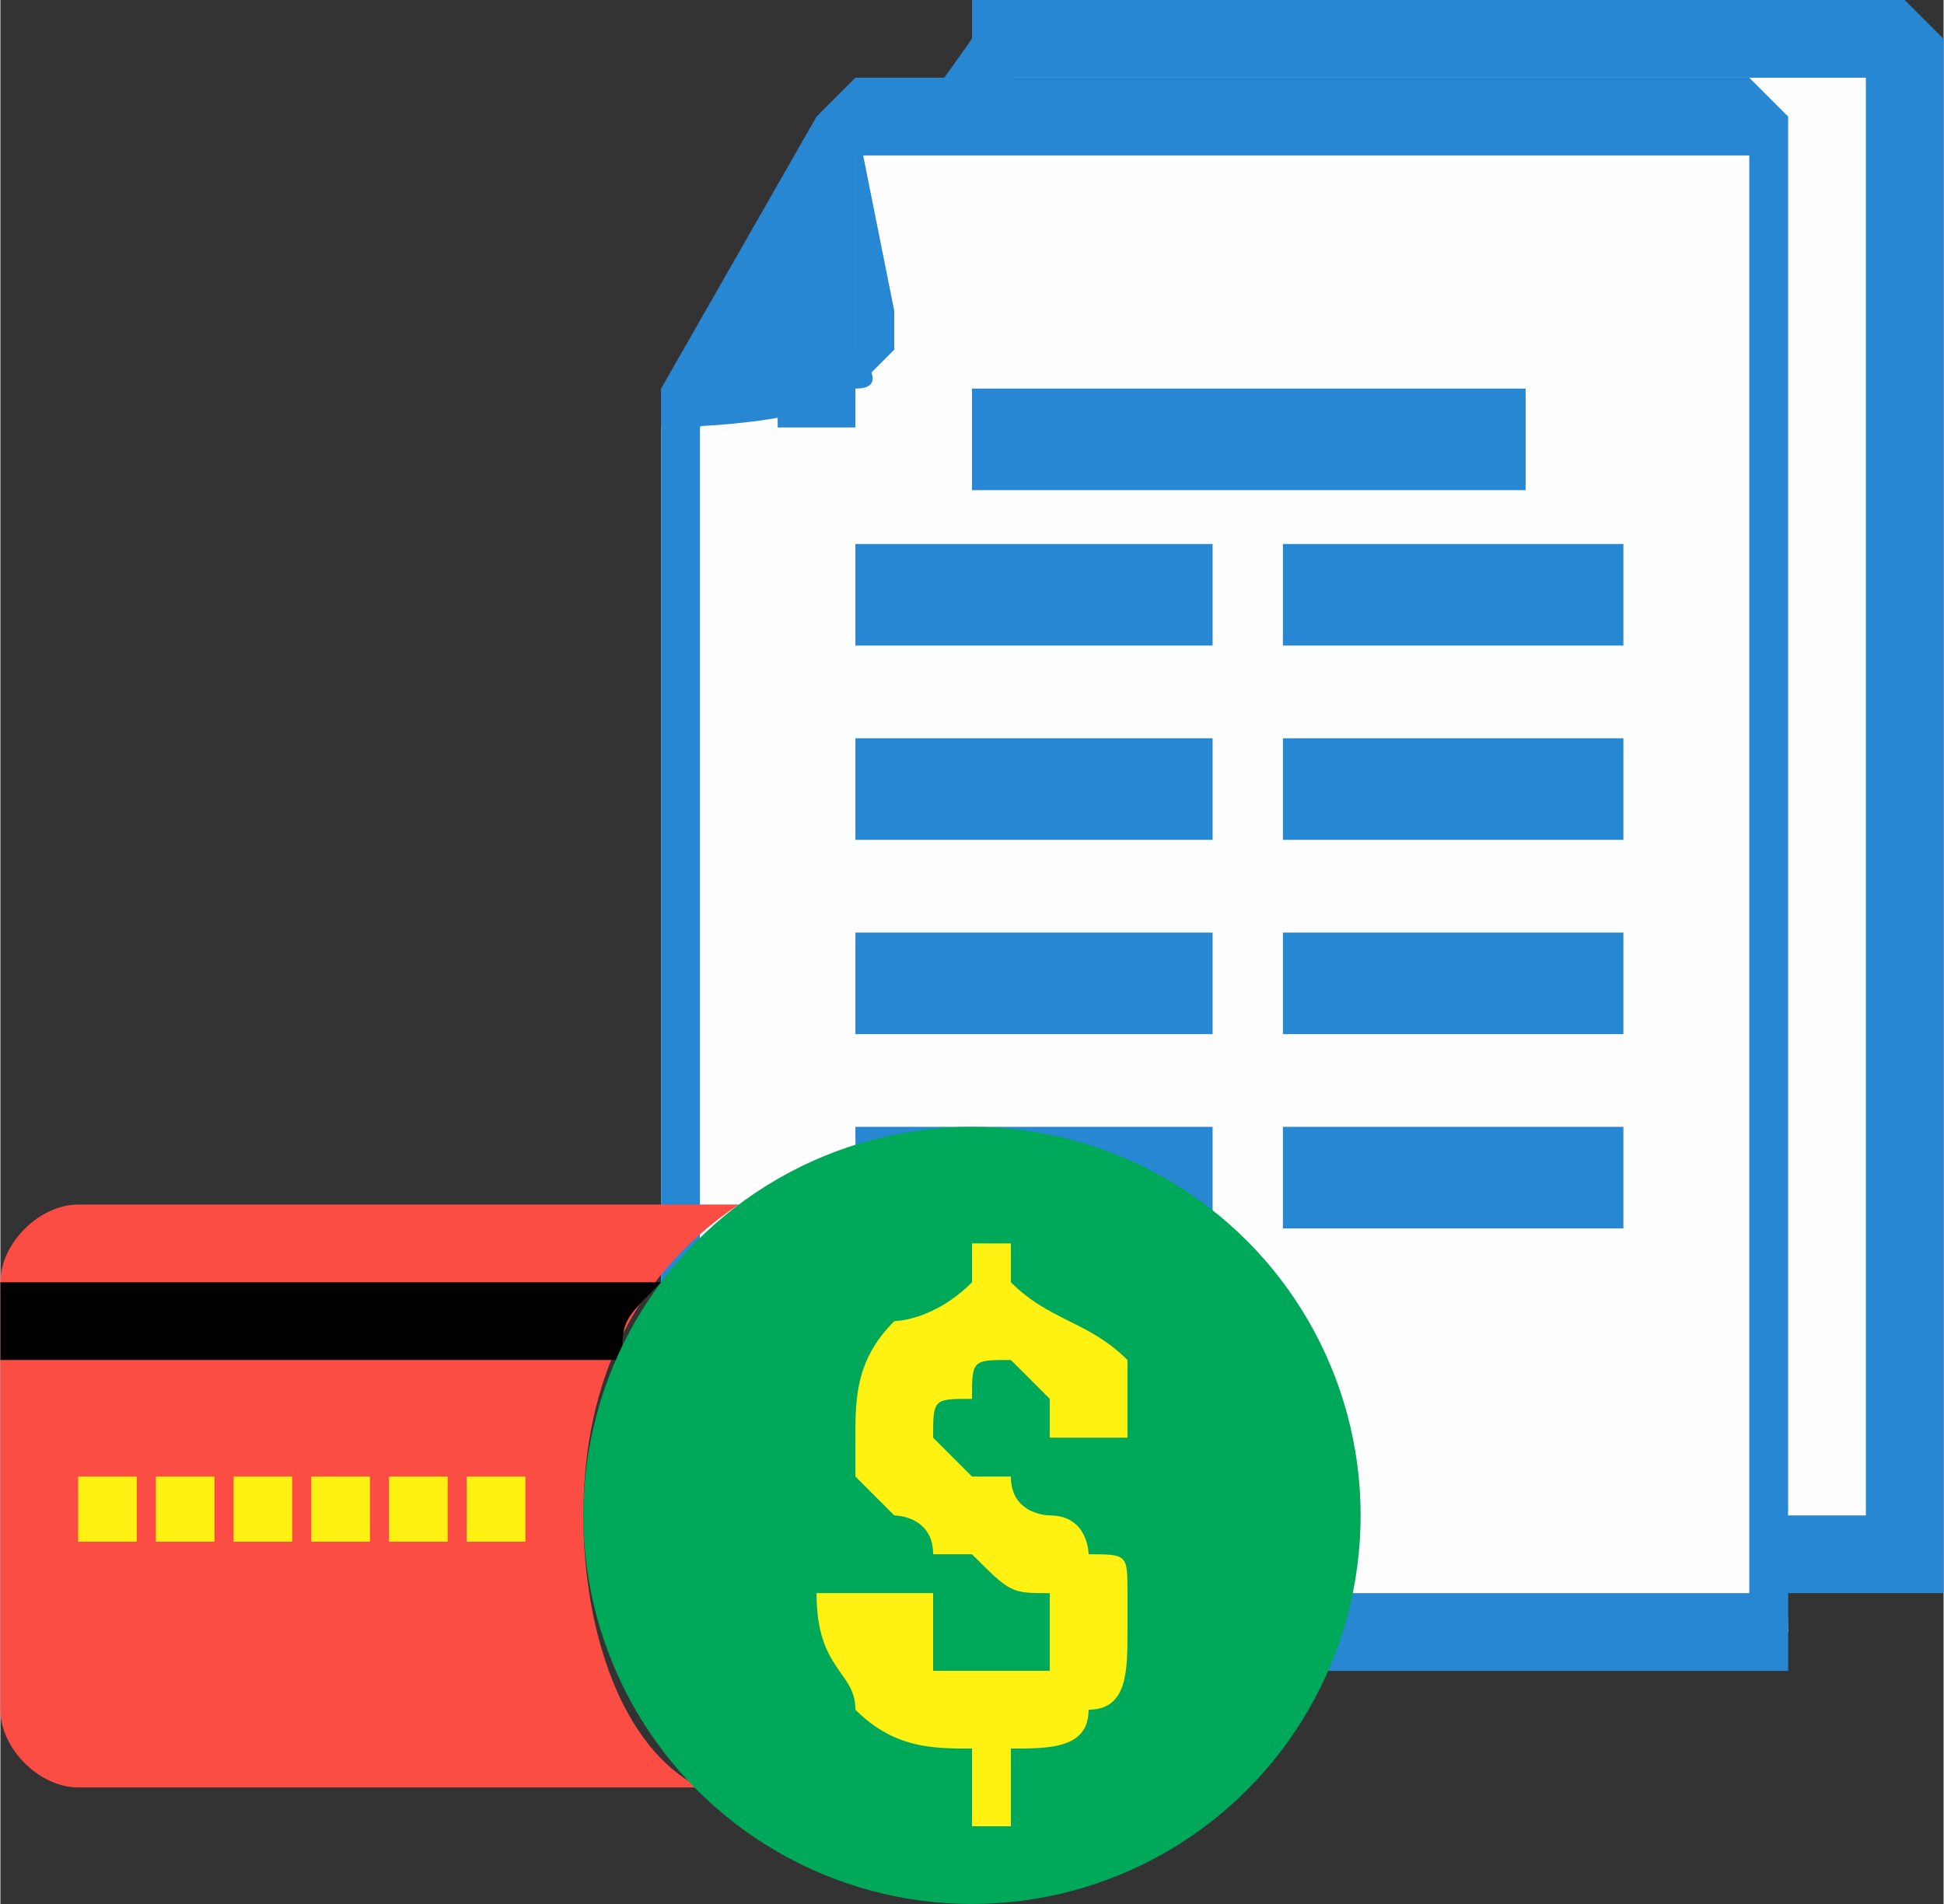 <?xml version="1.0" encoding="UTF-8"?>
<!DOCTYPE svg PUBLIC "-//W3C//DTD SVG 1.1//EN" "http://www.w3.org/Graphics/SVG/1.1/DTD/svg11.dtd">
<!-- Creator: CorelDRAW X7 -->
<svg xmlns="http://www.w3.org/2000/svg" xml:space="preserve" width="49px" height="48px" version="1.1" style="shape-rendering:geometricPrecision; text-rendering:geometricPrecision; image-rendering:optimizeQuality; fill-rule:evenodd; clip-rule:evenodd"
viewBox="0 0 50 49"
 xmlns:xlink="http://www.w3.org/1999/xlink">
 <rect x="0" y="0" width="50" height="49" fill="#333333" stroke="none"/>
 <defs>
  <style type="text/css">
   <![CDATA[
    .fil0 {fill:#FEFEFE}
    .fil5 {fill:#FFF212}
    .fil6 {fill:#00A859}
    .fil4 {fill:black}
    .fil2 {fill:#2887D2}
    .fil3 {fill:#FC4D44}
    .fil7 {fill:#FFF212;fill-rule:nonzero}
    .fil1 {fill:#2887D2;fill-rule:nonzero}
   ]]>
  </style>
 </defs>
 <g id="Layer_x0020_1">
  <g id="_546833456">
   <g>
    <g>
     <g>
      <g>
       <g>
        <path class="fil0" d="M49 1l0 39c0,0 -28,0 -28,1 0,0 0,-32 0,-32l4 -8 1 0c0,0 23,0 23,0z"/>
        <path id="1" class="fil1" d="M50 40l-1 1 -1 -1 0 -39 2 0 0 39zm0 0l0 1 -1 0 1 -1zm-30 1l0 0 1 -1 0 0 0 0 1 -1 1 0 0 0 1 0 1 0 1 0 1 0 1 0 2 0 1 0 1 0 2 0 1 0 1 0 1 0 2 0 1 0 1 0 1 0 2 0 1 0 1 0 0 0 1 0 1 0 0 0 1 0 0 0 0 0 0 2 0 0 0 0 -1 0 0 0 -1 0 -1 0 0 0 -1 0 -1 0 -2 0 -1 0 -1 0 -1 0 -2 0 -1 0 -1 0 -1 0 -2 0 -1 0 -1 0 -2 0 -1 0 -1 0 -1 0 -1 0 -1 0 0 0 -1 0 -1 0 0 0 0 0 0 0 0 0 -1 0zm1 -32l0 0 0 0 0 0 0 0 0 1 0 1 0 1 0 1 0 1 0 1 0 1 0 2 0 1 0 1 0 2 0 1 0 2 0 1 0 2 0 1 0 2 0 1 0 2 0 1 0 1 0 1 0 1 0 1 0 0 0 1 0 0 0 1 -1 0 1 0 -1 0 0 -1 0 0 0 -1 0 0 0 -1 0 -1 0 -1 0 -1 0 -1 0 -2 0 -1 0 -2 0 -1 0 -2 0 -1 0 -2 0 -1 0 -2 0 -1 0 -1 0 -2 0 -1 0 -1 0 -1 0 -1 0 -1 0 -1 0 -1 0 0 0 0 0 0 0 -1 1 1zm4 -8l0 0 1 1 -5 7 -1 -1 5 -7zm0 0l0 0 0 0 0 0zm0 -1l1 0 0 2 0 0 -1 -1 0 -1zm0 0l0 0 1 0 -1 0zm23 1l0 0 1 1 0 0 -1 0 0 0 -1 0 0 0 -1 0 -1 0 -1 0 -1 0 -1 0 -1 0 -1 0 -1 0 -1 0 -1 0 -1 0 -1 0 -1 0 -1 0 -1 0 -1 0 -1 0 -1 0 -1 0 0 0 -1 0 0 0 -1 0 0 0 0 0 0 0 0 -2 0 0 0 0 0 0 1 0 0 0 1 0 0 0 1 0 1 0 1 0 1 0 1 0 1 0 1 0 1 0 1 0 1 0 1 0 1 0 1 0 1 0 1 0 1 0 1 0 1 0 1 0 0 0 1 0 0 0 1 0 0 0 1 1 0 0 -2 0zm2 0l0 0 0 0 0 0z"/>
       </g>
       <g>
        <path class="fil2" d="M25 1l1 6c0,0 0,1 -1,1 -1,1 -5,1 -5,1l5 -8 0 0z"/>
        <path id="1" class="fil1" d="M26 7l0 0 0 0 -1 -6 1 0 0 6zm0 0l0 0 0 0 0 0zm-1 1l0 0 0 0 0 0 0 0 0 0 0 0 0 0 0 0 0 0 0 0 1 0 0 0 0 0 0 0 0 0 0 -1 0 0 0 0 0 0 0 0 0 0 0 0 0 0 0 0 0 0 0 0 0 0 0 0 0 0 0 0 0 0 0 0 0 0 0 0 0 0 0 0 0 0 0 0 0 0 0 0 0 0 0 0 0 0 0 0 0 0 0 0 0 0 0 0 0 0 0 0 0 0 0 1 0 0 0 0 0 0 0 0 0 0 0 0 0 0 0 0 -1 0 0 0 0 0 0 0 0 1 0 0 0 0 0 -1zm-4 1l-1 0 0 0 0 0 1 0 0 0 0 0 0 0 0 0 0 0 0 0 0 0 0 0 1 0 0 0 0 0 0 0 0 0 1 0 0 0 0 0 0 0 0 0 1 0 0 0 0 0 0 -1 0 0 0 0 1 0 0 0 0 0 0 0 0 0 0 1 0 0 0 0 0 0 0 0 -1 0 0 0 0 0 0 0 0 0 0 0 -1 0 0 0 0 0 0 0 0 0 -1 0 0 0 0 0 0 0 0 0 -1 0 0 0 0 0 0 0 0 0 0 0 0 0 0 0 0 0 -1 0 0 0 0 0 0 0 1 0zm4 -8l1 0 0 0 -5 8 -1 0 5 -8zm0 0l1 -1 0 1 -1 0zm1 0l-1 0 0 0 0 0 1 0 0 0zm-1 0l0 0 0 0 0 0z"/>
       </g>
      </g>
      <rect class="fil2" transform="matrix(0.248 -0.001 -0.001 -0.314 24.591 20.82)" width="82.943" height="7.444"/>
      <rect class="fil2" transform="matrix(0.248 -0.001 -0.001 -0.314 24.575 16.497)" width="82.943" height="7.444"/>
      <rect class="fil2" transform="matrix(0.17 -0.001 -0.001 -0.314 31.075 11.916)" width="82.943" height="7.444"/>
      <rect class="fil2" transform="matrix(0.248 -0.001 -0.001 -0.314 24.607 25.439)" width="82.943" height="7.444"/>
      <rect class="fil2" transform="matrix(0.248 -0.001 -0.001 -0.314 24.624 30.057)" width="82.943" height="7.444"/>
      <rect class="fil2" transform="matrix(0.248 -0.001 -0.001 -0.314 24.64 34.619)" width="82.943" height="7.444"/>
     </g>
     <g>
      <g>
       <path class="fil0" d="M45 3l1 39c0,0 -29,0 -29,1 0,0 0,-32 0,-32l5 -8 0 0c0,0 23,0 23,0z"/>
       <path id="1" class="fil1" d="M46 42l0 1 -1 -1 0 -39 1 0 0 39zm0 0l0 1 0 0 0 -1zm-29 1l0 0 0 -1 1 0 0 -1 1 0 0 0 1 0 1 0 1 0 1 0 1 0 1 0 1 0 2 0 1 0 1 0 1 0 2 0 1 0 1 0 2 0 1 0 1 0 1 0 1 0 1 0 1 0 1 0 0 0 1 0 0 0 1 0 0 0 0 2 0 0 -1 0 0 0 -1 0 0 0 -1 0 -1 0 -1 0 -1 0 -1 0 -1 0 -1 0 -2 0 -1 0 -1 0 -2 0 -1 0 -1 0 -1 0 -2 0 -1 0 -1 0 -1 0 -1 0 -1 0 -1 0 -1 0 0 0 -1 0 0 0 0 0 0 0 0 0 -1 0zm1 -32l0 0 0 0 0 0 0 0 0 1 0 1 0 1 0 1 0 1 0 1 0 1 0 2 0 1 0 1 0 2 0 1 0 2 0 1 0 2 0 1 0 2 0 1 0 2 0 1 0 1 0 1 0 1 0 1 0 0 0 1 0 0 0 1 -1 0 1 0 -1 0 0 -1 0 0 0 -1 0 0 0 -1 0 -1 0 -1 0 -1 0 -1 0 -2 0 -1 0 -2 0 -1 0 -2 0 -1 0 -2 0 -1 0 -2 0 -1 0 -1 0 -2 0 -1 0 -1 0 -1 0 -1 0 -1 0 -1 0 -1 0 0 0 0 0 0 0 -1 1 1zm3 -8l0 0 1 1 -4 7 -1 -1 4 -7zm0 0l0 0 0 0 0 0zm1 -1l0 0 1 2 -1 0 -1 -1 1 -1zm0 0l0 0 0 0 0 0zm23 1l0 0 0 1 0 0 0 0 -1 0 0 0 -1 0 0 0 -1 0 -1 0 -1 0 -1 0 -1 0 -1 0 -1 0 -1 0 -1 0 -1 0 -1 0 -1 0 -1 0 -1 0 -1 0 -1 0 -1 0 -1 0 -1 0 0 0 -1 0 0 0 -1 0 0 0 0 0 0 -2 0 0 0 0 1 0 0 0 1 0 0 0 1 0 1 0 1 0 1 0 1 0 1 0 1 0 1 0 1 0 1 0 1 0 1 0 1 0 1 0 1 0 1 0 1 0 1 0 1 0 0 0 1 0 1 0 0 0 0 0 0 0 1 1 0 0 -1 0zm0 0l0 0 0 0 0 0z"/>
      </g>
      <g>
       <path class="fil2" d="M22 3l0 6c0,0 1,1 0,1 -1,1 -5,1 -5,1l5 -8 0 0z"/>
       <path id="1" class="fil1" d="M23 8l-1 1 0 0 0 -6 0 0 1 5zm-1 1l0 0 0 0 0 0zm0 1l0 0 0 0 0 0 0 0 0 0 0 0 0 0 0 0 0 0 0 0 0 0 0 0 0 0 0 0 0 -1 0 0 0 0 0 0 0 0 0 0 0 0 0 0 0 0 0 0 0 0 0 0 0 0 0 0 0 0 0 0 0 0 0 0 0 0 1 -1 0 1 0 0 0 0 0 0 0 0 0 0 0 0 0 0 0 0 0 0 0 0 0 0 0 0 0 0 0 0 0 0 0 0 -1 1 0 0 0 0 0 0 0 0 0 0 0 0 0 0 0 0 0 0 0 0 0 0 0 0 0 0 0 1 0 0 0 -1zm-5 1l0 -1 0 0 0 0 0 0 0 0 0 0 0 0 1 0 0 0 0 0 0 1 0 0 0 0 0 0 1 0 0 0 0 0 0 0 0 0 1 0 0 -1 0 0 0 0 0 0 1 0 0 0 0 0 0 0 0 0 0 0 0 0 1 0 0 0 0 1 0 0 -1 0 0 0 0 0 0 0 0 0 0 0 0 0 -1 0 0 0 0 0 0 0 0 0 -1 0 0 0 0 0 0 0 0 0 -1 0 0 0 0 0 0 0 0 0 0 0 0 0 -1 0 0 0 0 0 0 0 0 0 0 0 0 0 0 0 0 0zm5 -8l0 0 0 0 -5 8 0 0 5 -8zm0 0l0 -1 0 1 0 0zm0 0l0 0 0 0 0 0 0 0 0 0zm0 0l0 0 0 0 0 0z"/>
      </g>
     </g>
    </g>
    <g>
     <rect class="fil2" x="25" y="10" width="14.245" height="2.614"/>
     <rect class="fil2" x="22" y="14" width="9.191" height="2.614"/>
     <rect class="fil2" x="33" y="14" width="8.761" height="2.614"/>
     <rect class="fil2" x="22" y="19" width="9.191" height="2.614"/>
     <rect class="fil2" x="33" y="19" width="8.761" height="2.614"/>
     <rect class="fil2" x="22" y="24" width="9.191" height="2.614"/>
     <rect class="fil2" x="33" y="24" width="8.761" height="2.614"/>
     <rect class="fil2" x="22" y="29" width="9.191" height="2.614"/>
     <rect class="fil2" x="33" y="29" width="8.761" height="2.614"/>
    </g>
   </g>
   <g>
    <path class="fil3" d="M2 31l17 0c-3,2 -4,5 -4,8 0,3 1,6 3,7l-16 0c-1,0 -2,-1 -2,-2l0 -11c0,-1 1,-2 2,-2z"/>
    <path class="fil4" d="M0 33l17 0c-1,1 -1,1 -1,2l-16 0 0 -2z"/>
    <g>
     <rect class="fil5" x="2" y="38" width="1.508" height="1.676"/>
     <rect class="fil5" x="4" y="38" width="1.508" height="1.676"/>
     <rect class="fil5" x="6" y="38" width="1.508" height="1.676"/>
     <rect class="fil5" x="8" y="38" width="1.508" height="1.676"/>
     <rect class="fil5" x="10" y="38" width="1.508" height="1.676"/>
     <rect class="fil5" x="12" y="38" width="1.508" height="1.676"/>
    </g>
    <circle class="fil6" cx="25" cy="39" r="10"/>
    <path class="fil7" d="M27 42c0,0 0,-1 0,-1 -1,0 -1,0 -2,-1 0,0 -1,0 -1,0 0,-1 -1,-1 -1,-1 0,0 -1,-1 -1,-1 0,0 0,-1 0,-1 0,-1 0,-2 1,-3 0,0 1,0 2,-1l0 -1 1 0 0 1c1,1 2,1 3,2 0,0 0,1 0,2l-2 0c0,0 0,-1 0,-1 -1,-1 -1,-1 -1,-1 -1,0 -1,0 -1,1 -1,0 -1,0 -1,1 0,0 0,0 1,1 0,0 0,0 1,0 0,1 1,1 1,1 1,0 1,1 1,1 1,0 1,0 1,1 0,0 0,1 0,1 0,1 0,2 -1,2 0,1 -1,1 -2,1l0 2 -1 0 0 -2c-1,0 -2,0 -3,-1 0,-1 -1,-1 -1,-3l3 0c0,1 0,2 0,2 1,0 1,0 2,0 0,0 0,0 1,0 0,0 0,0 0,-1z"/>
   </g>
  </g>
 </g>
</svg>
